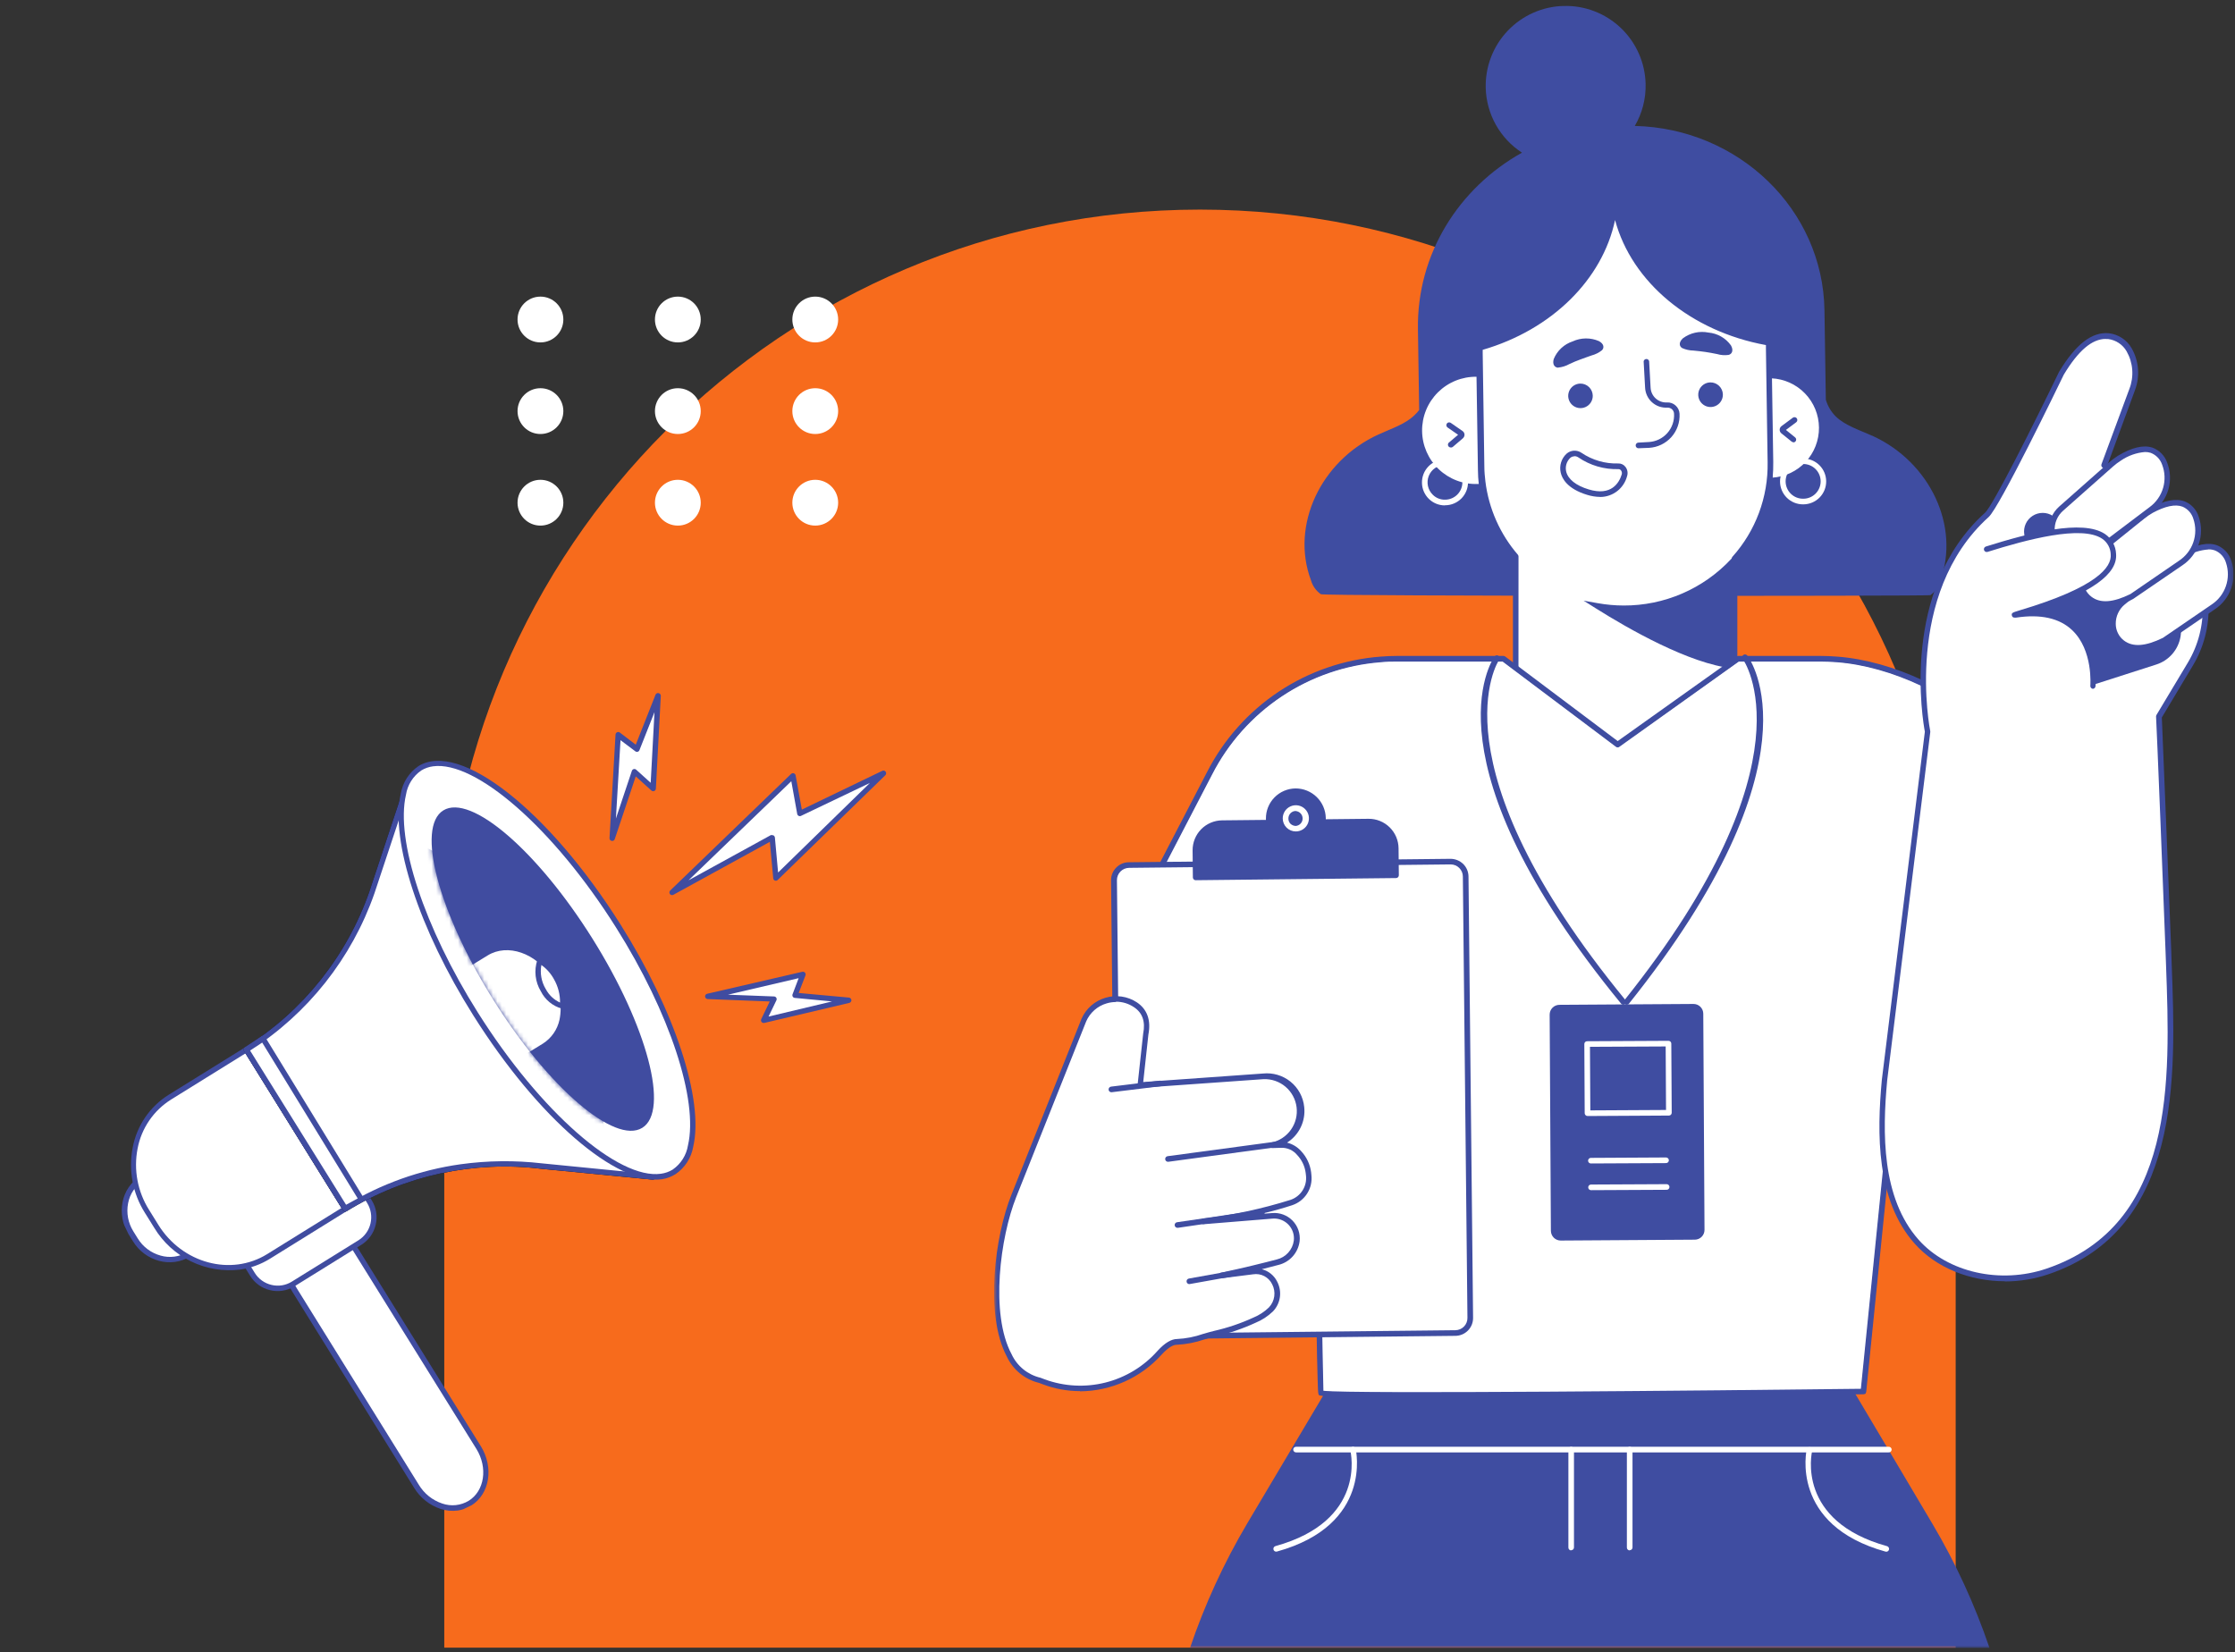 <svg width="510" height="377" viewBox="0 0 510 377" fill="none" xmlns="http://www.w3.org/2000/svg">
<rect x="0" y="0" width="510" height="377" fill="#333333" stroke="none"/>
<path d="M101.376 220.274C101.376 125.037 178.581 47.831 273.819 47.831C369.057 47.831 446.262 125.037 446.262 220.274V375.996H101.376V220.274Z" fill="#F76B1C"/>
<g clip-path="url(#clip0_5_270)">
<mask id="mask0_5_270" style="mask-type:luminance" maskUnits="userSpaceOnUse" x="226" y="0" width="284" height="377">
<path d="M509.69 0.801H226.779V376.09H509.69V0.801Z" fill="white"/>
</mask>
<g mask="url(#mask0_5_270)">
<path d="M427.199 99.439C424.263 98.112 420.929 97.066 418.839 94.976C417.805 93.922 417.048 92.63 416.633 91.214L416.32 70.792C415.975 47.8 396.755 29.301 373.042 28.737C374.744 25.825 375.598 22.494 375.508 19.122C375.447 16.726 374.915 14.365 373.941 12.175C372.967 9.985 371.571 8.009 369.832 6.359C368.094 4.708 366.047 3.417 363.809 2.559C361.571 1.7 359.186 1.291 356.79 1.355C354.395 1.417 352.035 1.951 349.845 2.925C347.656 3.9 345.68 5.296 344.03 7.034C342.38 8.772 341.089 10.818 340.23 13.056C339.371 15.293 338.961 17.677 339.023 20.073C339.102 23.021 339.897 25.906 341.339 28.479C342.781 31.051 344.827 33.235 347.301 34.84C332.889 42.877 323.294 57.948 323.556 75.119L323.838 93.555C323.564 93.931 323.256 94.281 322.918 94.6C320.765 96.795 317.473 97.798 314.557 99.146C301.326 105.176 294.47 119.944 299.142 132.402C299.508 133.694 300.305 134.822 301.399 135.6C302.152 136.07 440.127 136.049 440.483 135.819C441.577 135.034 442.37 133.898 442.73 132.6C447.328 120.132 440.43 105.427 427.21 99.428" fill="#3F4DA1"/>
<path d="M337.038 85.372H337.55L337.884 107.319C337.906 108.574 337.996 109.826 338.156 111.071H337.435C335.718 111.138 334.005 110.862 332.396 110.258C330.788 109.654 329.317 108.734 328.069 107.553C326.821 106.371 325.822 104.953 325.131 103.38C324.439 101.807 324.07 100.111 324.043 98.393C324.017 96.675 324.334 94.969 324.976 93.376C325.619 91.782 326.574 90.333 327.784 89.114C328.995 87.895 330.438 86.93 332.027 86.277C333.616 85.623 335.32 85.294 337.038 85.309" fill="white"/>
<path d="M337.215 111.771C335.41 111.832 333.61 111.531 331.923 110.885C330.236 110.239 328.695 109.262 327.392 108.011C326.089 106.76 325.049 105.26 324.335 103.601C323.621 101.941 323.247 100.156 323.234 98.349C323.221 96.543 323.571 94.752 324.262 93.083C324.953 91.413 325.971 89.9 327.257 88.63C328.543 87.361 330.07 86.363 331.748 85.693C333.426 85.024 335.221 84.698 337.027 84.734H337.539C337.709 84.734 337.873 84.801 337.994 84.92C338.115 85.039 338.185 85.201 338.187 85.372L338.532 107.319C338.549 108.553 338.636 109.784 338.793 111.008C338.804 111.098 338.795 111.189 338.768 111.276C338.741 111.362 338.696 111.442 338.637 111.51C338.577 111.576 338.504 111.629 338.424 111.667C338.343 111.705 338.255 111.726 338.166 111.729H337.215M336.923 85.978C335.288 85.954 333.666 86.257 332.15 86.871C330.635 87.484 329.258 88.395 328.101 89.549C326.944 90.703 326.029 92.078 325.411 93.591C324.794 95.105 324.486 96.727 324.505 98.361C324.525 99.996 324.872 101.61 325.525 103.108C326.179 104.606 327.126 105.958 328.311 107.084C329.495 108.211 330.894 109.088 332.423 109.665C333.953 110.242 335.582 110.507 337.215 110.444H337.435C337.32 109.399 337.257 108.354 337.247 107.308L336.923 85.978Z" fill="#3F4DA1"/>
<path d="M403.538 85.695H403.998C407.186 85.647 410.262 86.867 412.55 89.086C414.838 91.306 416.151 94.344 416.2 97.531C416.248 100.719 415.028 103.795 412.809 106.084C410.589 108.372 407.551 109.685 404.364 109.733H403.716C403.824 108.569 403.87 107.401 403.852 106.232L403.538 85.695Z" fill="white"/>
<path d="M403.716 110.318C403.539 110.317 403.37 110.246 403.245 110.12C403.184 110.055 403.137 109.977 403.108 109.893C403.079 109.808 403.069 109.718 403.078 109.629C403.181 108.486 403.223 107.338 403.204 106.19L402.901 85.706C402.897 85.623 402.911 85.54 402.942 85.463C402.972 85.385 403.019 85.315 403.078 85.257C403.136 85.195 403.205 85.145 403.282 85.111C403.36 85.076 403.443 85.059 403.528 85.058H404.207C407.497 85.125 410.63 86.472 412.942 88.814C415.254 91.156 416.561 94.306 416.585 97.597C416.61 100.887 415.35 104.057 413.073 106.433C410.797 108.808 407.683 110.202 404.395 110.318H403.737H403.716ZM404.186 86.281L404.489 106.138C404.489 107.068 404.489 108.019 404.406 109.002C407.309 108.825 410.033 107.542 412.017 105.415C414.001 103.288 415.093 100.481 415.068 97.573C415.042 94.665 413.901 91.877 411.88 89.786C409.859 87.694 407.113 86.458 404.207 86.333" fill="#3F4DA1"/>
<path d="M404.019 105.511L403.705 85.257L403.622 79.603C403.622 79.132 403.622 78.672 403.622 78.202C385.196 75.119 371.359 62.797 368.59 47.57H368.318C366.447 62.202 354.47 74.617 337.686 79.341C337.686 79.759 337.686 80.177 337.686 80.595L337.769 86.26L338.072 106.472C338.11 107.644 338.208 108.812 338.365 109.973C339.145 116.283 341.774 122.221 345.921 127.04V182.504H395.846V127.479C400.438 122.327 403.262 115.842 403.904 108.97C404.012 107.82 404.058 106.666 404.04 105.511" fill="white"/>
<path d="M395.846 183.142H345.869C345.785 183.142 345.702 183.125 345.625 183.093C345.548 183.061 345.477 183.014 345.418 182.955C345.359 182.896 345.312 182.825 345.28 182.748C345.248 182.671 345.231 182.588 345.231 182.504V127.28C341.085 122.396 338.458 116.406 337.675 110.047C337.529 108.878 337.449 107.702 337.435 106.525L337.038 80.616C337.038 80.188 337.038 79.759 337.038 79.331C337.043 79.195 337.092 79.064 337.176 78.957C337.261 78.85 337.377 78.772 337.508 78.735C354.042 74.074 365.851 61.836 367.68 47.507C367.692 47.352 367.758 47.206 367.867 47.095C367.976 46.984 368.121 46.915 368.276 46.901H368.422C368.594 46.887 368.765 46.931 368.909 47.026C369.053 47.12 369.161 47.261 369.217 47.424C371.944 62.39 385.792 74.492 403.705 77.544C403.846 77.569 403.975 77.64 404.072 77.746C404.168 77.851 404.227 77.986 404.238 78.129C404.238 78.61 404.238 79.08 404.238 79.561L404.635 105.469C404.651 106.648 404.606 107.827 404.5 109.002C403.866 115.928 401.044 122.473 396.442 127.688V182.473C396.442 182.557 396.425 182.639 396.393 182.717C396.361 182.794 396.314 182.864 396.255 182.924C396.196 182.983 396.126 183.03 396.048 183.062C395.971 183.094 395.888 183.11 395.804 183.11M346.485 181.825H395.156V127.479C395.158 127.321 395.217 127.168 395.324 127.051C400.619 121.143 403.486 113.453 403.35 105.521L402.963 79.613V78.746C385.803 75.61 372.331 64.386 368.537 50.214C365.663 63.8 354.104 75.244 338.334 79.832C338.334 80.094 338.334 80.345 338.334 80.595L338.71 106.472C338.71 107.58 338.814 108.719 338.95 109.869C339.713 116.053 342.291 121.872 346.36 126.591C346.456 126.709 346.507 126.857 346.506 127.009L346.485 181.825Z" fill="#3F4DA1"/>
<path d="M364.493 138.286C371.244 142.466 385.541 150.827 395.501 151.872V128.023C392.3 131.447 388.429 134.177 384.128 136.043C379.828 137.909 375.19 138.871 370.502 138.871C368.486 138.85 366.475 138.654 364.493 138.286Z" fill="#3F4DA1"/>
<path d="M396.118 152.604L395.407 152.53C385.499 151.485 371.558 143.49 364.137 138.819L361.357 137.073L364.587 137.648C366.539 137.997 368.519 138.176 370.502 138.181C375.097 138.198 379.645 137.265 383.863 135.441C388.08 133.618 391.875 130.943 395.01 127.584L396.118 126.413V152.604ZM367.388 139.32C374.839 143.825 386.283 149.991 394.832 151.172V129.59C388.338 135.956 379.596 139.505 370.502 139.467C369.457 139.467 368.412 139.467 367.367 139.32" fill="#3F4DA1"/>
<path d="M409.244 100.923C409.095 100.925 408.951 100.873 408.837 100.777L406.496 98.895C406.368 98.795 406.266 98.666 406.197 98.519C406.128 98.372 406.095 98.211 406.099 98.049C406.103 97.889 406.144 97.733 406.218 97.591C406.293 97.45 406.398 97.328 406.527 97.234L409.129 95.3C409.268 95.21 409.437 95.177 409.6 95.207C409.762 95.237 409.908 95.328 410.005 95.462C410.103 95.596 410.146 95.762 410.125 95.926C410.104 96.09 410.021 96.24 409.892 96.345L407.53 98.112L409.621 99.815C409.725 99.897 409.802 100.01 409.839 100.137C409.876 100.265 409.873 100.401 409.829 100.527C409.785 100.652 409.704 100.761 409.595 100.837C409.486 100.914 409.356 100.955 409.224 100.954" fill="#3F4DA1"/>
<path d="M331.049 102.114C330.917 102.117 330.787 102.078 330.678 102.003C330.569 101.929 330.486 101.822 330.44 101.698C330.394 101.574 330.387 101.439 330.422 101.311C330.456 101.184 330.529 101.07 330.631 100.986L332.721 99.219L330.307 97.547C330.171 97.448 330.078 97.3 330.049 97.135C330.02 96.969 330.056 96.798 330.15 96.659C330.198 96.589 330.258 96.53 330.328 96.484C330.399 96.438 330.477 96.406 330.56 96.391C330.642 96.375 330.727 96.376 330.809 96.393C330.892 96.411 330.97 96.444 331.039 96.492L333.704 98.341C333.842 98.43 333.958 98.55 334.042 98.691C334.125 98.833 334.174 98.993 334.185 99.157C334.19 99.317 334.16 99.478 334.097 99.626C334.034 99.774 333.939 99.906 333.819 100.014L331.53 101.968C331.414 102.068 331.265 102.124 331.112 102.125" fill="#3F4DA1"/>
<path d="M363.448 90.294C363.456 90.848 363.3 91.392 362.999 91.857C362.698 92.322 362.266 92.687 361.757 92.907C361.249 93.127 360.686 93.19 360.142 93.091C359.597 92.99 359.094 92.731 358.696 92.345C358.299 91.96 358.025 91.465 357.908 90.923C357.792 90.381 357.839 89.817 358.044 89.303C358.248 88.788 358.6 88.345 359.056 88.03C359.512 87.716 360.051 87.543 360.605 87.535C361.347 87.527 362.062 87.812 362.595 88.329C363.127 88.846 363.434 89.552 363.448 90.294Z" fill="#3F4DA1"/>
<path d="M393.139 90.022C393.15 90.579 392.994 91.126 392.694 91.594C392.393 92.062 391.96 92.43 391.45 92.652C390.94 92.874 390.375 92.94 389.827 92.841C389.28 92.741 388.774 92.482 388.374 92.095C387.974 91.708 387.698 91.212 387.58 90.668C387.463 90.124 387.51 89.557 387.714 89.04C387.919 88.522 388.273 88.077 388.731 87.761C389.188 87.445 389.73 87.272 390.286 87.263C391.029 87.255 391.746 87.54 392.28 88.056C392.814 88.573 393.123 89.279 393.139 90.022Z" fill="#3F4DA1"/>
<path d="M394.446 80.993C393.56 81.116 392.659 81.048 391.802 80.794C390.871 80.606 389.941 80.428 389.126 80.313C388.311 80.198 387.36 80.083 386.419 80C385.528 79.986 384.65 79.791 383.838 79.425C383.179 79.017 383.023 78.129 384.005 77.209C384.831 76.59 385.778 76.153 386.785 75.926C387.792 75.699 388.836 75.687 389.847 75.892C390.866 75.981 391.852 76.29 392.74 76.797C393.628 77.304 394.395 77.997 394.989 78.829C395.637 80 395.198 80.804 394.446 80.993Z" fill="#3F4DA1"/>
<path d="M355.578 83.877C356.467 83.789 357.328 83.519 358.107 83.083C358.964 82.686 359.832 82.299 360.605 82.038C361.378 81.776 362.267 81.411 363.165 81.118C364.03 80.894 364.838 80.491 365.538 79.937C366.092 79.394 366.04 78.484 364.869 77.847C363.924 77.433 362.901 77.223 361.869 77.232C360.837 77.241 359.819 77.468 358.881 77.899C357.908 78.216 357.016 78.741 356.267 79.438C355.518 80.135 354.93 80.986 354.543 81.933C354.178 83.208 354.784 83.888 355.588 83.908" fill="#3F4DA1"/>
<path d="M373.805 102.292C373.648 102.272 373.505 102.196 373.4 102.077C373.296 101.959 373.239 101.807 373.239 101.649C373.239 101.492 373.296 101.339 373.4 101.221C373.505 101.103 373.648 101.026 373.805 101.006L376.25 100.871C377.865 100.776 379.377 100.046 380.454 98.839C381.532 97.632 382.087 96.048 381.998 94.433C381.995 94.235 381.95 94.04 381.868 93.86C381.785 93.68 381.666 93.519 381.518 93.388C381.228 93.138 380.855 93.007 380.473 93.022C379.84 93.061 379.207 92.975 378.608 92.768C378.009 92.561 377.458 92.237 376.986 91.815C376.513 91.393 376.129 90.881 375.856 90.31C375.582 89.739 375.425 89.119 375.393 88.486L375.059 82.456C375.083 82.308 375.158 82.174 375.271 82.077C375.384 81.98 375.528 81.925 375.677 81.922C375.826 81.92 375.972 81.97 376.088 82.063C376.204 82.157 376.284 82.288 376.313 82.435L376.647 88.475C376.696 89.416 377.116 90.3 377.816 90.931C378.516 91.562 379.437 91.889 380.378 91.841C380.736 91.817 381.094 91.867 381.431 91.985C381.769 92.103 382.079 92.289 382.343 92.531C382.612 92.768 382.831 93.056 382.987 93.379C383.144 93.703 383.234 94.053 383.252 94.412C383.361 96.367 382.689 98.285 381.384 99.745C380.078 101.205 378.247 102.087 376.292 102.198L373.899 102.292" fill="#3F4DA1"/>
<path d="M357.898 104.016C358.26 103.705 358.715 103.523 359.192 103.498C359.668 103.473 360.14 103.608 360.532 103.88C363.095 105.659 366.161 106.567 369.279 106.472C369.518 106.479 369.752 106.542 369.962 106.656C370.172 106.77 370.353 106.931 370.489 107.127C370.625 107.324 370.713 107.549 370.746 107.786C370.78 108.022 370.757 108.263 370.68 108.489C370.021 110.58 367.942 114.06 362.319 112.356C355.484 110.266 355.965 105.772 357.877 104.069" fill="white"/>
<path d="M365.141 113.401C364.126 113.387 363.119 113.225 362.152 112.921C357.585 111.531 356.414 109.148 356.132 107.841C355.956 107.069 355.987 106.265 356.222 105.509C356.457 104.752 356.887 104.072 357.47 103.536C357.935 103.126 358.525 102.884 359.144 102.848C359.763 102.812 360.377 102.984 360.887 103.337C363.35 105.004 366.275 105.853 369.248 105.762C369.568 105.745 369.887 105.808 370.177 105.945C370.467 106.082 370.719 106.288 370.91 106.546C371.137 106.837 371.291 107.18 371.356 107.544C371.422 107.908 371.398 108.283 371.286 108.636C370.936 110 370.143 111.21 369.03 112.075C367.918 112.939 366.55 113.41 365.141 113.412M359.267 104.131C358.918 104.133 358.581 104.259 358.316 104.487C357.907 104.876 357.605 105.364 357.44 105.904C357.275 106.445 357.253 107.018 357.376 107.57C357.773 109.336 359.602 110.81 362.528 111.687C367.68 113.255 369.467 110.203 370.063 108.249C370.105 108.096 370.112 107.936 370.083 107.78C370.054 107.625 369.99 107.478 369.896 107.35C369.827 107.258 369.737 107.183 369.633 107.132C369.53 107.082 369.416 107.056 369.3 107.058C366.049 107.152 362.852 106.216 360.166 104.382C359.902 104.2 359.588 104.102 359.267 104.1" fill="#3F4DA1"/>
<path d="M411.45 115.095C410.064 115.106 408.73 114.566 407.742 113.594C406.755 112.621 406.193 111.297 406.182 109.911C406.171 108.525 406.711 107.191 407.683 106.203C408.655 105.216 409.98 104.654 411.366 104.643H411.45C412.835 104.634 414.168 105.175 415.155 106.148C416.142 107.121 416.702 108.446 416.712 109.832C416.721 111.218 416.18 112.551 415.207 113.538C414.234 114.525 412.909 115.085 411.523 115.095H411.45ZM411.45 105.887H411.387C410.867 105.891 410.352 105.998 409.873 106.201C409.394 106.403 408.96 106.699 408.595 107.069C408.23 107.44 407.942 107.879 407.747 108.361C407.552 108.843 407.453 109.359 407.457 109.879C407.461 110.4 407.568 110.914 407.771 111.393C407.974 111.872 408.269 112.306 408.64 112.671C409.01 113.036 409.449 113.324 409.931 113.52C410.414 113.715 410.929 113.813 411.45 113.809H411.523C412.573 113.801 413.577 113.375 414.314 112.627C415.051 111.878 415.461 110.867 415.452 109.817C415.444 108.766 415.019 107.762 414.27 107.025C413.521 106.288 412.511 105.879 411.46 105.887" fill="white"/>
<path d="M329.701 115.335C328.328 115.335 327.01 114.795 326.032 113.83C325.054 112.866 324.495 111.556 324.475 110.182C324.462 109.493 324.584 108.807 324.837 108.165C325.089 107.523 325.467 106.937 325.947 106.442C326.427 105.946 327 105.551 327.633 105.278C328.267 105.005 328.949 104.861 329.638 104.852H329.722C331.108 104.843 332.441 105.384 333.428 106.357C334.415 107.33 334.974 108.655 334.984 110.041C334.994 111.427 334.453 112.76 333.479 113.747C332.506 114.734 331.181 115.294 329.795 115.304H329.711M329.711 106.107H329.649C328.866 106.119 328.104 106.363 327.459 106.808C326.815 107.253 326.316 107.879 326.028 108.608C325.739 109.336 325.673 110.133 325.838 110.899C326.002 111.665 326.39 112.365 326.952 112.91C327.32 113.278 327.759 113.567 328.243 113.759C328.726 113.951 329.244 114.043 329.764 114.028C330.814 114.022 331.819 113.598 332.557 112.85C333.295 112.102 333.706 111.092 333.699 110.041C333.692 108.991 333.268 107.986 332.52 107.248C331.772 106.51 330.762 106.1 329.711 106.107Z" fill="white"/>
<path d="M432.624 333.69L424.712 320.365L419.027 310.802L363.228 310.52L306.5 310.802L300.814 320.365L292.892 333.69L284.605 347.642C279.27 356.652 274.889 366.193 271.53 376.111H453.996C450.637 366.198 446.252 356.664 440.911 347.663L432.624 333.69Z" fill="#3F4DA1"/>
<path d="M430.92 331.443H295.829C295.738 331.455 295.645 331.447 295.557 331.42C295.469 331.393 295.388 331.347 295.319 331.286C295.25 331.226 295.194 331.151 295.156 331.067C295.118 330.983 295.099 330.892 295.099 330.8C295.099 330.708 295.118 330.617 295.156 330.533C295.194 330.449 295.25 330.375 295.319 330.314C295.388 330.253 295.469 330.208 295.557 330.181C295.645 330.154 295.738 330.146 295.829 330.157H430.92C431.011 330.146 431.104 330.154 431.192 330.181C431.28 330.208 431.361 330.253 431.43 330.314C431.499 330.375 431.555 330.449 431.593 330.533C431.63 330.617 431.65 330.708 431.65 330.8C431.65 330.892 431.63 330.983 431.593 331.067C431.555 331.151 431.499 331.226 431.43 331.286C431.361 331.347 431.28 331.393 431.192 331.42C431.104 331.447 431.011 331.455 430.92 331.443Z" fill="white"/>
<path d="M358.525 353.808C358.441 353.808 358.357 353.791 358.279 353.759C358.201 353.726 358.13 353.678 358.071 353.618C358.011 353.557 357.965 353.486 357.933 353.407C357.902 353.329 357.886 353.245 357.888 353.16V330.805C357.888 330.636 357.955 330.474 358.074 330.355C358.194 330.235 358.356 330.168 358.525 330.168C358.694 330.168 358.856 330.235 358.976 330.355C359.096 330.474 359.163 330.636 359.163 330.805V353.118C359.164 353.203 359.149 353.287 359.117 353.366C359.086 353.444 359.039 353.516 358.98 353.576C358.92 353.636 358.85 353.684 358.772 353.717C358.694 353.75 358.61 353.766 358.525 353.766" fill="white"/>
<path d="M371.882 353.808C371.71 353.808 371.545 353.74 371.423 353.618C371.302 353.497 371.234 353.332 371.234 353.16V330.805C371.234 330.633 371.302 330.469 371.423 330.347C371.545 330.226 371.71 330.157 371.882 330.157C371.966 330.157 372.05 330.174 372.128 330.207C372.206 330.24 372.277 330.287 372.336 330.348C372.396 330.408 372.442 330.48 372.474 330.558C372.505 330.637 372.521 330.721 372.519 330.805V353.118C372.521 353.203 372.505 353.287 372.474 353.366C372.442 353.444 372.396 353.516 372.336 353.576C372.277 353.636 372.206 353.684 372.128 353.717C372.05 353.75 371.966 353.766 371.882 353.766" fill="white"/>
<path d="M291.21 354.09C291.069 354.091 290.933 354.045 290.822 353.96C290.71 353.875 290.63 353.755 290.593 353.62C290.548 353.455 290.57 353.279 290.654 353.13C290.738 352.982 290.878 352.872 291.042 352.826C311.798 347.078 308.276 331.61 308.119 330.952C308.1 330.87 308.096 330.785 308.109 330.702C308.122 330.619 308.151 330.539 308.194 330.468C308.238 330.396 308.296 330.333 308.363 330.284C308.431 330.234 308.508 330.198 308.59 330.178C308.671 330.158 308.756 330.155 308.839 330.168C308.922 330.18 309.002 330.21 309.074 330.253C309.146 330.297 309.208 330.354 309.258 330.422C309.307 330.49 309.343 330.567 309.363 330.649C309.363 330.816 313.366 347.977 291.377 354.07H291.21" fill="white"/>
<path d="M430.439 354.09H430.272C408.325 347.997 412.244 330.837 412.286 330.669C412.338 330.517 412.446 330.389 412.587 330.312C412.729 330.234 412.894 330.212 413.051 330.25C413.207 330.288 413.345 330.383 413.435 330.517C413.525 330.65 413.563 330.813 413.54 330.973C413.373 331.631 409.861 347.099 430.617 352.847C430.762 352.893 430.887 352.99 430.968 353.119C431.049 353.249 431.082 353.403 431.06 353.554C431.039 353.705 430.965 353.844 430.852 353.946C430.738 354.048 430.592 354.107 430.439 354.111" fill="white"/>
<path d="M300.239 254.533C298.714 251.837 269.44 229.555 258.435 221.246C257.285 220.377 256.481 219.128 256.166 217.721C255.85 216.315 256.043 214.842 256.711 213.565L276.014 176.495C279.765 169.196 285.319 162.976 292.149 158.425C298.979 153.875 306.857 151.144 315.038 150.492C316.24 150.409 317.442 150.346 318.654 150.346H343.089L369.133 169.931L396.619 150.367H415.599C416.811 150.367 418.013 150.43 419.215 150.513C432.331 151.558 446.565 158.613 455.919 167.768C461.573 173.307 490.408 206.218 490.408 206.218L432.268 247.562L425.214 317.585C425.214 317.585 303.082 319.069 301.358 317.888C301.264 317.825 300.239 254.575 300.239 254.575" fill="white"/>
<path d="M300.239 254.533C298.714 251.837 269.44 229.555 258.435 221.246C257.285 220.377 256.481 219.128 256.166 217.721C255.85 216.315 256.043 214.842 256.711 213.565L276.014 176.495C279.765 169.196 285.319 162.976 292.149 158.425C298.979 153.875 306.857 151.144 315.038 150.492C316.24 150.409 317.442 150.346 318.654 150.346H343.089L369.133 169.931L396.619 150.367H415.599C416.811 150.367 418.013 150.43 419.215 150.513C432.331 151.558 446.565 158.613 455.919 167.768C461.573 173.307 490.408 206.218 490.408 206.218L432.268 247.562L425.214 317.585C425.214 317.585 303.082 319.069 301.358 317.888C301.264 317.783 300.239 254.533 300.239 254.533Z" stroke="#3F4DA1" stroke-miterlimit="10"/>
<path d="M329.461 318.954C313.282 318.954 301.608 318.807 301.002 318.389C300.636 318.139 300.636 318.128 299.602 254.742C298.034 252.589 282.243 240.048 258.08 221.769C256.805 220.812 255.912 219.433 255.562 217.878C255.211 216.323 255.426 214.694 256.167 213.283L275.439 176.181C279.225 168.771 284.851 162.458 291.778 157.846C298.704 153.235 306.699 150.48 314.996 149.844C316.303 149.74 317.494 149.688 318.654 149.688H343.089C343.229 149.691 343.364 149.739 343.476 149.824L369.143 169.116L396.254 149.813C396.357 149.73 396.487 149.686 396.619 149.688H415.599C416.759 149.688 417.95 149.74 419.257 149.844C431.986 150.806 446.544 157.651 456.368 167.277C461.97 172.764 490.554 205.423 490.857 205.758C490.918 205.823 490.963 205.901 490.99 205.986C491.017 206.071 491.025 206.161 491.014 206.249C491.005 206.338 490.977 206.425 490.932 206.502C490.887 206.58 490.826 206.647 490.753 206.698L432.895 247.897L425.851 317.585C425.834 317.74 425.76 317.884 425.645 317.989C425.53 318.095 425.38 318.155 425.224 318.159C406.475 318.389 359.957 318.912 329.461 318.912M301.985 317.376C307.9 318.139 391.509 317.323 424.628 316.926L431.631 247.479C431.639 247.387 431.668 247.298 431.715 247.218C431.762 247.139 431.826 247.071 431.902 247.019L489.383 206.071C485.642 201.797 460.632 173.255 455.459 168.197C445.834 158.791 431.578 152.071 419.142 151.119C417.867 151.025 416.696 150.973 415.578 150.973H396.766L369.509 170.433C369.401 170.515 369.269 170.559 369.133 170.559C368.997 170.559 368.865 170.515 368.757 170.433L342.88 150.973H318.654C317.536 150.973 316.365 150.973 315.09 151.119C307.012 151.739 299.229 154.423 292.485 158.914C285.742 163.405 280.264 169.552 276.578 176.766L257.306 213.868C256.704 215.013 256.529 216.334 256.812 217.596C257.096 218.858 257.819 219.978 258.853 220.755C273.871 232.116 299.299 251.565 300.793 254.199C300.846 254.291 300.875 254.395 300.877 254.502C301.211 274.913 301.849 312.903 301.985 317.344" fill="#3F4DA1"/>
<path d="M370.429 229.283C370.333 229.285 370.239 229.265 370.152 229.225C370.065 229.186 369.988 229.127 369.927 229.053C324.779 173.976 340.351 150.785 341.04 149.824C341.139 149.685 341.288 149.591 341.456 149.563C341.623 149.534 341.795 149.574 341.934 149.672C342.073 149.77 342.166 149.92 342.195 150.087C342.223 150.255 342.184 150.427 342.086 150.566C341.929 150.795 326.493 174.039 370.92 228.238C371.029 228.37 371.081 228.54 371.066 228.71C371.05 228.88 370.968 229.038 370.837 229.147C370.719 229.236 370.576 229.283 370.429 229.283Z" fill="#3F4DA1"/>
<path d="M371.181 229.283C371.059 229.286 370.939 229.253 370.835 229.189C370.731 229.124 370.648 229.032 370.595 228.922C370.542 228.812 370.522 228.689 370.537 228.568C370.552 228.446 370.602 228.332 370.68 228.238C414.324 173.61 397.853 150.607 397.665 150.377C397.614 150.309 397.577 150.231 397.556 150.148C397.536 150.065 397.532 149.979 397.544 149.895C397.557 149.81 397.586 149.729 397.63 149.656C397.674 149.583 397.732 149.519 397.8 149.468C397.869 149.417 397.947 149.381 398.03 149.36C398.113 149.339 398.199 149.335 398.283 149.348C398.368 149.36 398.449 149.39 398.522 149.434C398.595 149.478 398.659 149.535 398.71 149.604C399.441 150.555 415.975 173.642 371.714 229.032C371.656 229.109 371.579 229.171 371.492 229.212C371.405 229.254 371.309 229.275 371.213 229.273" fill="#3F4DA1"/>
<path d="M387.067 282.249L355.881 282.417C355.536 282.417 355.206 282.281 354.961 282.038C354.716 281.795 354.577 281.465 354.575 281.121L354.292 231.206C354.292 230.863 354.429 230.533 354.672 230.29C354.915 230.047 355.245 229.91 355.588 229.91L386.764 229.795C387.109 229.795 387.439 229.932 387.684 230.174C387.929 230.417 388.068 230.747 388.07 231.091L388.353 281.006C388.353 281.348 388.218 281.676 387.977 281.918C387.736 282.161 387.409 282.299 387.067 282.302" fill="#3F4DA1"/>
<path d="M356.132 283.096C355.541 283.096 354.973 282.862 354.554 282.445C354.135 282.028 353.898 281.461 353.895 280.87L353.613 231.551C353.61 230.96 353.842 230.391 354.257 229.97C354.672 229.549 355.237 229.31 355.829 229.304L386.44 229.106C387.03 229.106 387.597 229.34 388.014 229.758C388.432 230.175 388.666 230.741 388.666 231.332L388.948 280.65C388.951 280.944 388.896 281.235 388.786 281.506C388.676 281.778 388.513 282.026 388.307 282.234C388.102 282.443 387.856 282.609 387.586 282.723C387.316 282.837 387.026 282.896 386.733 282.897L356.184 283.096H356.132ZM386.44 230.391L355.85 230.548C355.725 230.548 355.602 230.573 355.487 230.62C355.373 230.668 355.268 230.739 355.181 230.827C355.093 230.916 355.024 231.02 354.978 231.136C354.931 231.251 354.908 231.375 354.909 231.499L355.191 280.828C355.191 280.953 355.216 281.076 355.264 281.191C355.312 281.305 355.382 281.409 355.47 281.497C355.559 281.584 355.664 281.654 355.779 281.7C355.894 281.747 356.018 281.77 356.142 281.769L386.733 281.612C386.985 281.612 387.227 281.512 387.405 281.333C387.584 281.155 387.684 280.913 387.684 280.661L387.485 231.332C387.482 231.081 387.381 230.842 387.203 230.666C387.025 230.49 386.785 230.391 386.534 230.391" fill="#3F4DA1"/>
<path d="M380.75 238.155L362.168 238.249L362.248 254.03L380.83 253.936L380.75 238.155Z" fill="#3F4DA1"/>
<path d="M362.256 254.679C362.087 254.677 361.925 254.609 361.805 254.49C361.684 254.372 361.614 254.211 361.608 254.042L361.525 238.25C361.523 238.083 361.586 237.922 361.702 237.801C361.762 237.74 361.834 237.692 361.913 237.659C361.992 237.627 362.077 237.611 362.162 237.613L380.734 237.519C380.903 237.519 381.065 237.586 381.185 237.705C381.304 237.825 381.371 237.987 381.371 238.156L381.465 253.937C381.465 254.107 381.398 254.269 381.279 254.388C381.159 254.508 380.997 254.575 380.828 254.575L362.246 254.679H362.256ZM362.81 238.888L362.894 253.394L380.169 253.3L380.086 238.804L362.81 238.888Z" fill="white"/>
<path d="M363.019 265.507C362.85 265.507 362.688 265.44 362.568 265.32C362.449 265.201 362.382 265.038 362.382 264.869C362.382 264.7 362.449 264.538 362.568 264.419C362.688 264.299 362.85 264.232 363.019 264.232L380.169 264.138C380.339 264.14 380.5 264.208 380.621 264.327C380.742 264.445 380.812 264.606 380.817 264.775C380.817 264.945 380.751 265.109 380.631 265.23C380.512 265.351 380.35 265.42 380.18 265.423L362.998 265.507H363.019Z" fill="white"/>
<path d="M363.051 271.6C362.967 271.6 362.884 271.583 362.807 271.551C362.729 271.519 362.659 271.472 362.6 271.413C362.541 271.354 362.494 271.284 362.462 271.206C362.429 271.129 362.413 271.046 362.413 270.962C362.412 270.879 362.427 270.795 362.457 270.718C362.488 270.64 362.534 270.569 362.592 270.508C362.651 270.448 362.72 270.4 362.797 270.367C362.874 270.334 362.956 270.316 363.04 270.314L380.222 270.231C380.313 270.219 380.406 270.227 380.494 270.254C380.582 270.281 380.663 270.326 380.732 270.387C380.801 270.448 380.856 270.523 380.894 270.607C380.932 270.69 380.952 270.781 380.952 270.873C380.952 270.965 380.932 271.056 380.894 271.14C380.856 271.224 380.801 271.299 380.732 271.36C380.663 271.421 380.582 271.466 380.494 271.493C380.406 271.52 380.313 271.528 380.222 271.516L363.051 271.6Z" fill="white"/>
<path d="M332.742 304.197L258.059 304.991C257.691 304.995 257.326 304.927 256.984 304.79C256.643 304.653 256.332 304.45 256.069 304.193C255.806 303.936 255.596 303.629 255.452 303.291C255.307 302.953 255.231 302.589 255.226 302.222L254.181 200.24C254.177 199.872 254.246 199.508 254.383 199.167C254.52 198.826 254.723 198.516 254.98 198.254C255.237 197.991 255.544 197.783 255.882 197.639C256.22 197.496 256.584 197.421 256.951 197.418L331.634 196.613C332.376 196.608 333.089 196.896 333.617 197.415C334.146 197.934 334.448 198.642 334.456 199.383L335.501 301.365C335.51 302.106 335.224 302.82 334.707 303.351C334.19 303.882 333.483 304.186 332.742 304.197Z" fill="white"/>
<path d="M258.654 305.629C257.581 305.626 256.553 305.201 255.79 304.447C255.027 303.692 254.592 302.667 254.578 301.594L253.533 200.877C253.527 200.343 253.627 199.812 253.828 199.317C254.029 198.822 254.327 198.372 254.704 197.993C255.075 197.607 255.52 197.301 256.012 197.091C256.503 196.881 257.033 196.771 257.567 196.77L330.987 195.986C332.061 195.988 333.094 196.403 333.871 197.146C334.253 197.519 334.558 197.964 334.768 198.456C334.978 198.947 335.089 199.475 335.094 200.01L336.139 300.727C336.146 301.264 336.046 301.796 335.847 302.294C335.647 302.792 335.35 303.245 334.974 303.628C334.598 304.011 334.15 304.316 333.656 304.524C333.162 304.733 332.631 304.842 332.094 304.845L258.675 305.629H258.654ZM331.049 197.261L257.63 198.045C256.891 198.056 256.186 198.359 255.669 198.887C255.152 199.416 254.865 200.127 254.871 200.867L255.916 301.584C255.933 302.322 256.237 303.023 256.765 303.539C257.292 304.055 258 304.343 258.738 304.343L332.094 303.559C332.461 303.557 332.824 303.481 333.161 303.338C333.499 303.194 333.805 302.985 334.061 302.723C334.318 302.461 334.52 302.15 334.656 301.809C334.792 301.469 334.859 301.104 334.853 300.738L333.808 200.02C333.803 199.29 333.51 198.592 332.994 198.075C332.478 197.559 331.779 197.267 331.049 197.261Z" fill="#3F4DA1"/>
<path d="M318.508 193.582C318.498 192.77 318.328 191.967 318.008 191.221C317.687 190.474 317.222 189.798 316.639 189.232C316.056 188.666 315.368 188.221 314.612 187.921C313.857 187.622 313.05 187.476 312.237 187.489L301.786 187.604C301.835 187.304 301.863 187 301.87 186.695C301.894 185.861 301.749 185.03 301.444 184.254C301.139 183.477 300.68 182.77 300.096 182.174C299.511 181.579 298.812 181.108 298.04 180.789C297.269 180.471 296.441 180.311 295.607 180.321C294.772 180.33 293.948 180.507 293.184 180.843C292.42 181.178 291.731 181.664 291.16 182.272C290.588 182.88 290.145 183.597 289.857 184.381C289.57 185.164 289.443 185.997 289.485 186.831C289.494 187.133 289.529 187.434 289.59 187.73L278.856 187.845C278.044 187.854 277.241 188.024 276.495 188.345C275.748 188.666 275.073 189.131 274.506 189.713C273.94 190.296 273.495 190.985 273.196 191.74C272.896 192.496 272.75 193.303 272.763 194.115L272.826 200.271L318.508 199.738V193.582Z" fill="#3F4DA1"/>
<path d="M272.837 200.867C272.755 200.868 272.675 200.852 272.599 200.822C272.524 200.791 272.455 200.746 272.398 200.689C272.335 200.63 272.285 200.559 272.251 200.479C272.217 200.4 272.199 200.315 272.199 200.229L272.136 194.074C272.12 192.273 272.818 190.539 274.077 189.251C275.337 187.964 277.056 187.229 278.856 187.207L288.869 187.103C288.863 187.012 288.863 186.921 288.869 186.831C288.849 185.02 289.549 183.275 290.815 181.98C292.081 180.685 293.809 179.945 295.62 179.923C297.429 179.917 299.167 180.623 300.46 181.888C301.752 183.153 302.495 184.876 302.528 186.685C302.533 186.775 302.533 186.866 302.528 186.956L312.269 186.852C313.161 186.842 314.046 187.008 314.874 187.341C315.702 187.673 316.456 188.166 317.094 188.79C317.731 189.414 318.24 190.157 318.59 190.978C318.94 191.798 319.125 192.68 319.135 193.572L319.198 199.728C319.199 199.811 319.184 199.894 319.153 199.972C319.122 200.05 319.077 200.121 319.018 200.181C318.96 200.242 318.891 200.29 318.814 200.323C318.737 200.356 318.654 200.374 318.571 200.376L272.868 200.867H272.837ZM295.683 181.208H295.63C294.159 181.227 292.754 181.829 291.724 182.88C290.694 183.932 290.122 185.348 290.133 186.82C290.133 187.082 290.133 187.333 290.217 187.573C290.235 187.668 290.232 187.766 290.208 187.86C290.185 187.953 290.141 188.041 290.081 188.116C290.025 188.193 289.953 188.256 289.87 188.301C289.787 188.346 289.695 188.373 289.6 188.378L278.867 188.493C277.406 188.512 276.012 189.109 274.99 190.152C273.968 191.196 273.4 192.602 273.411 194.063L273.474 199.581L317.891 199.101L317.829 193.593C317.818 192.14 317.232 190.751 316.2 189.729C315.168 188.707 313.773 188.134 312.321 188.137H312.237L301.786 188.242C301.694 188.248 301.601 188.233 301.515 188.197C301.43 188.16 301.354 188.104 301.295 188.033C301.235 187.963 301.19 187.881 301.163 187.793C301.136 187.705 301.128 187.612 301.138 187.521C301.185 187.248 301.213 186.972 301.222 186.695C301.2 185.234 300.605 183.84 299.565 182.814C298.525 181.787 297.123 181.211 295.662 181.208" fill="#3F4DA1"/>
<path d="M298.024 186.737C298.028 187.2 297.895 187.654 297.641 188.041C297.387 188.428 297.024 188.731 296.598 188.912C296.172 189.093 295.701 189.144 295.247 189.058C294.792 188.971 294.373 188.752 294.042 188.428C293.712 188.103 293.485 187.688 293.391 187.235C293.297 186.782 293.339 186.31 293.512 185.881C293.685 185.452 293.982 185.084 294.365 184.823C294.747 184.562 295.199 184.421 295.662 184.417C295.97 184.413 296.275 184.469 296.561 184.584C296.847 184.699 297.107 184.869 297.326 185.084C297.546 185.3 297.721 185.557 297.84 185.841C297.96 186.124 298.022 186.429 298.024 186.737Z" fill="#3F4DA1"/>
<path d="M295.683 189.736C294.898 189.736 294.145 189.427 293.588 188.875C293.03 188.323 292.712 187.574 292.704 186.789C292.696 186.197 292.864 185.616 293.186 185.119C293.508 184.623 293.971 184.233 294.515 184C295.059 183.767 295.661 183.7 296.243 183.809C296.825 183.918 297.361 184.197 297.784 184.612C298.207 185.026 298.498 185.556 298.619 186.136C298.74 186.715 298.686 187.318 298.464 187.867C298.243 188.416 297.863 188.887 297.373 189.219C296.884 189.552 296.306 189.732 295.714 189.736H295.683ZM295.683 185.065C295.459 185.066 295.239 185.112 295.033 185.199C294.828 185.286 294.641 185.412 294.485 185.572C294.328 185.731 294.205 185.92 294.122 186.127C294.039 186.334 293.997 186.555 294 186.779C293.993 187.002 294.031 187.224 294.112 187.433C294.193 187.641 294.314 187.831 294.47 187.991C294.799 188.294 295.226 188.468 295.672 188.482C296.1 188.449 296.499 188.255 296.79 187.94C297.081 187.626 297.242 187.213 297.242 186.784C297.242 186.355 297.081 185.942 296.79 185.627C296.499 185.313 296.1 185.119 295.672 185.086" fill="white"/>
<path d="M288.2 245.629L260.149 247.562L261.424 235.899C261.957 233.213 261.351 230.799 259.083 229.273C258.111 228.619 257.008 228.187 255.851 228.008C254.694 227.828 253.512 227.905 252.388 228.233C251.264 228.561 250.226 229.132 249.348 229.906C248.469 230.68 247.772 231.638 247.304 232.711L231.314 272.843C226.329 285.385 224.124 312.087 237.292 314.92L238.139 315.244C242.701 316.925 247.663 317.194 252.38 316.014C257.096 314.833 261.348 312.26 264.58 308.628C265.96 307.134 267.318 306.151 268.52 306.172C271.217 306.172 274.561 304.897 277.132 304.301C280.256 303.608 283.3 302.592 286.214 301.271C287.627 300.684 288.918 299.836 290.018 298.773C293.227 295.376 290.729 289.523 285.89 290.14L278.689 291.049C283.748 290.004 288.304 288.855 291.534 288.008C292.665 287.731 293.685 287.117 294.46 286.248C295.234 285.378 295.726 284.293 295.871 283.138C295.951 282.381 295.862 281.615 295.611 280.896C295.361 280.177 294.954 279.523 294.421 278.979C293.887 278.436 293.241 278.017 292.526 277.753C291.812 277.489 291.048 277.387 290.29 277.452L274.467 278.727C281.298 277.919 288.04 276.481 294.606 274.432C295.877 274.006 296.964 273.158 297.687 272.028C298.409 270.899 298.724 269.557 298.578 268.224L298.515 267.597C298.18 264.462 295.327 260.961 292.171 261.326L290.175 261.379C292.206 261.095 294.047 260.032 295.309 258.415C296.571 256.798 297.155 254.754 296.937 252.715C296.831 251.675 296.521 250.666 296.024 249.746C295.527 248.826 294.854 248.014 294.042 247.355C293.23 246.697 292.295 246.205 291.293 245.909C290.29 245.613 289.239 245.517 288.2 245.629Z" fill="white"/>
<path d="M246.458 317.459C243.54 317.459 240.647 316.928 237.919 315.892L237.062 315.568C235.471 315.181 233.987 314.441 232.721 313.402C231.454 312.364 230.438 311.054 229.747 309.569C224.636 299.985 227.05 281.967 230.792 272.655L246.782 232.513C247.282 231.363 248.028 230.338 248.967 229.507C249.906 228.677 251.015 228.062 252.217 227.705C253.423 227.335 254.696 227.237 255.945 227.417C257.193 227.598 258.386 228.053 259.438 228.75C261.779 230.318 262.678 232.837 262.051 236.066L260.87 246.925L288.2 244.981C290.452 244.747 292.706 245.412 294.47 246.831C295.35 247.54 296.08 248.417 296.619 249.411C297.157 250.405 297.492 251.496 297.606 252.621C297.78 254.207 297.505 255.81 296.812 257.248C296.119 258.685 295.036 259.9 293.687 260.752C294.931 261.059 296.054 261.737 296.905 262.695C298.153 264.026 298.95 265.715 299.184 267.524L299.246 268.151C299.418 269.63 299.073 271.123 298.272 272.377C297.47 273.632 296.261 274.572 294.847 275.038C293.101 275.613 290.739 276.313 287.677 277.024L290.29 276.825C291.144 276.751 292.004 276.867 292.808 277.164C293.612 277.462 294.34 277.934 294.94 278.546C295.539 279.159 295.996 279.897 296.276 280.707C296.556 281.517 296.653 282.38 296.561 283.232C296.404 284.519 295.859 285.727 294.998 286.696C294.138 287.665 293.002 288.349 291.743 288.656L287.928 289.638C288.689 289.829 289.398 290.184 290.007 290.679C290.616 291.174 291.108 291.796 291.45 292.502C292.014 293.587 292.224 294.821 292.052 296.032C291.879 297.243 291.333 298.369 290.488 299.253C289.331 300.369 287.973 301.256 286.486 301.866C283.532 303.224 280.447 304.275 277.278 305.002C276.526 305.179 275.711 305.409 274.864 305.65C272.815 306.36 270.676 306.775 268.51 306.883C267.872 306.883 266.785 307.259 265.061 309.14C262.71 311.748 259.841 313.838 256.639 315.277C253.436 316.717 249.969 317.474 246.458 317.501M254.631 228.667C253.923 228.666 253.219 228.768 252.541 228.97C251.506 229.268 250.55 229.79 249.741 230.5C248.931 231.21 248.289 232.09 247.858 233.077L231.879 273.199C228.263 282.281 225.88 299.797 230.834 309.036C231.453 310.373 232.369 311.551 233.511 312.482C234.654 313.413 235.993 314.071 237.428 314.408L238.369 314.763C242.824 316.405 247.672 316.66 252.275 315.496C256.879 314.332 261.022 311.803 264.162 308.241C265.834 306.423 267.297 305.576 268.583 305.566C270.622 305.467 272.635 305.073 274.561 304.395C275.428 304.145 276.265 303.904 277.038 303.716C280.12 303.019 283.122 302.004 285.994 300.685C287.319 300.141 288.529 299.35 289.558 298.355C290.215 297.659 290.639 296.775 290.77 295.828C290.901 294.88 290.733 293.914 290.29 293.066C289.907 292.272 289.279 291.622 288.497 291.214C287.716 290.805 286.823 290.659 285.953 290.798L278.752 291.708C278.587 291.729 278.421 291.685 278.288 291.585C278.156 291.486 278.067 291.339 278.041 291.175C278.013 291.012 278.05 290.844 278.144 290.707C278.238 290.571 278.381 290.476 278.543 290.443C283.768 289.346 288.388 288.186 291.345 287.412C292.354 287.171 293.266 286.63 293.961 285.859C294.655 285.088 295.099 284.125 295.233 283.096C295.308 282.434 295.235 281.764 295.02 281.133C294.805 280.503 294.453 279.927 293.99 279.449C293.526 278.97 292.962 278.6 292.339 278.365C291.716 278.13 291.048 278.036 290.384 278.09L274.613 279.375C274.448 279.384 274.286 279.33 274.159 279.223C274.033 279.116 273.952 278.965 273.934 278.801C273.913 278.636 273.959 278.469 274.061 278.338C274.163 278.207 274.312 278.121 274.477 278.1C281.26 277.296 287.954 275.862 294.47 273.815C295.604 273.438 296.574 272.683 297.219 271.677C297.863 270.671 298.144 269.475 298.013 268.287L297.94 267.66C297.74 266.126 297.06 264.696 295.996 263.573C295.549 263.032 294.982 262.602 294.34 262.317C293.697 262.033 292.998 261.901 292.297 261.933L290.29 261.995C290.127 261.996 289.97 261.937 289.848 261.829C289.727 261.721 289.65 261.572 289.631 261.41C289.614 261.245 289.662 261.08 289.766 260.951C289.87 260.822 290.021 260.739 290.185 260.72C291.968 260.326 293.539 259.279 294.589 257.785C295.64 256.292 296.094 254.46 295.862 252.648C295.63 250.837 294.729 249.178 293.337 247.997C291.944 246.816 290.16 246.199 288.336 246.266L260.264 248.252C260.171 248.258 260.078 248.243 259.991 248.208C259.904 248.174 259.826 248.121 259.762 248.053C259.696 247.987 259.646 247.906 259.615 247.818C259.584 247.729 259.574 247.635 259.585 247.541L260.86 235.867C261.403 233.14 260.703 231.133 258.769 229.848C257.56 229.03 256.133 228.593 254.673 228.594" fill="#3F4DA1"/>
<path d="M266.514 265.12C266.359 265.121 266.21 265.065 266.094 264.963C265.979 264.861 265.905 264.72 265.887 264.566C265.866 264.399 265.911 264.23 266.012 264.095C266.113 263.961 266.263 263.871 266.43 263.845L291.826 260.428C291.909 260.414 291.995 260.418 292.076 260.438C292.158 260.459 292.235 260.495 292.302 260.546C292.37 260.597 292.426 260.661 292.468 260.734C292.51 260.807 292.537 260.887 292.547 260.971C292.559 261.055 292.554 261.14 292.532 261.222C292.511 261.304 292.473 261.381 292.422 261.448C292.37 261.515 292.306 261.571 292.232 261.613C292.159 261.655 292.077 261.682 291.993 261.692L266.608 265.12H266.514Z" fill="#3F4DA1"/>
<path d="M268.687 280.191C268.534 280.192 268.384 280.138 268.267 280.038C268.15 279.938 268.073 279.799 268.05 279.647C268.037 279.563 268.04 279.478 268.06 279.395C268.081 279.313 268.117 279.235 268.168 279.167C268.218 279.099 268.282 279.042 268.355 278.998C268.428 278.955 268.509 278.927 268.593 278.916L287.876 276.094C288.043 276.073 288.212 276.118 288.347 276.219C288.481 276.321 288.571 276.471 288.597 276.637C288.61 276.721 288.607 276.807 288.586 276.889C288.566 276.972 288.53 277.049 288.479 277.117C288.428 277.185 288.365 277.243 288.292 277.286C288.218 277.329 288.137 277.357 288.053 277.369L268.782 280.191H268.687Z" fill="#3F4DA1"/>
<path d="M271.394 293.035C271.245 293.037 271.099 292.986 270.984 292.89C270.869 292.794 270.792 292.66 270.767 292.512C270.737 292.346 270.774 292.175 270.87 292.035C270.966 291.896 271.113 291.801 271.279 291.77L286.109 289.105C286.193 289.09 286.278 289.092 286.36 289.11C286.443 289.129 286.521 289.163 286.59 289.212C286.659 289.26 286.717 289.322 286.762 289.394C286.807 289.465 286.838 289.545 286.851 289.628C286.882 289.794 286.845 289.966 286.749 290.105C286.653 290.244 286.506 290.34 286.339 290.37L271.478 293.025H271.363" fill="#3F4DA1"/>
<path d="M253.607 249.255C253.45 249.254 253.299 249.196 253.182 249.093C253.065 248.989 252.989 248.846 252.969 248.691C252.948 248.521 252.996 248.349 253.102 248.214C253.208 248.078 253.363 247.991 253.533 247.97L264.674 246.611C264.757 246.6 264.842 246.605 264.923 246.626C265.005 246.648 265.081 246.686 265.147 246.738C265.213 246.789 265.268 246.854 265.309 246.927C265.35 247.001 265.376 247.082 265.385 247.165C265.397 247.249 265.392 247.334 265.37 247.416C265.348 247.498 265.311 247.575 265.259 247.642C265.208 247.709 265.143 247.765 265.07 247.807C264.996 247.849 264.915 247.876 264.831 247.886L253.711 249.245H253.627" fill="#3F4DA1"/>
<path d="M503.273 138.014C503.001 131.074 488.108 110.527 480.145 106.232L486.509 88.915C488.527 83.459 486.008 77.241 481.127 76.728C477.772 76.384 474.261 78.735 470.383 85.183C470.383 85.183 455.867 115.251 453.359 117.519C433.292 135.62 439.835 166.995 439.835 166.995L430.011 246.423C428.882 258.588 428.715 273.648 437.327 283.357C444.517 291.436 456.954 293.589 467.196 290.109C498.33 279.532 495.717 243.486 494.776 217.097C494.473 208.601 492.623 163.525 492.623 163.525L499.772 151.569C502.226 147.474 503.435 142.753 503.252 137.982" fill="white"/>
<path d="M457.508 292.387C449.523 292.387 441.831 289.335 436.908 283.807C428.098 273.91 428.276 258.62 429.415 246.402L439.229 166.974C438.831 164.884 433.449 134.575 452.972 116.997C454.749 115.408 464.04 96.899 469.85 84.859C473.665 78.516 477.396 75.662 481.242 76.049C482.305 76.174 483.324 76.546 484.218 77.133C485.113 77.721 485.858 78.509 486.394 79.435C487.23 80.887 487.733 82.507 487.865 84.178C487.997 85.848 487.755 87.527 487.157 89.092L480.97 105.898C489.133 110.778 503.681 130.98 503.963 137.951C504.147 142.864 502.894 147.724 500.357 151.935L493.303 163.724C493.439 166.932 495.163 208.987 495.456 217.108L495.56 220.243C496.511 245.66 497.818 280.473 467.436 290.788C464.228 291.876 460.864 292.431 457.476 292.429M480.5 77.345C477.365 77.345 474.229 80.021 470.927 85.507C469.464 88.549 456.295 115.711 453.787 117.989C434.233 135.631 440.399 166.556 440.462 166.869C440.472 166.939 440.472 167.009 440.462 167.078L430.638 246.507C429.52 258.442 429.331 273.387 437.818 282.929C444.444 290.38 456.442 293.087 466.997 289.503C496.48 279.49 495.215 246.653 494.264 220.222L494.149 217.087C493.857 208.726 492.059 163.964 491.986 163.514C491.986 163.39 492.018 163.267 492.08 163.159L499.239 151.214C501.628 147.226 502.802 142.627 502.615 137.982C502.353 131.273 487.45 110.81 479.831 106.734C479.696 106.66 479.591 106.541 479.535 106.398C479.48 106.254 479.477 106.095 479.528 105.95L485.914 88.706C486.444 87.323 486.661 85.84 486.549 84.363C486.437 82.887 485.998 81.454 485.266 80.167C484.831 79.412 484.227 78.767 483.502 78.283C482.777 77.799 481.95 77.489 481.085 77.376H480.521" fill="#3F4DA1"/>
<path d="M468.419 117.697L494.473 137.47C495.656 138.366 496.569 139.569 497.115 140.949C497.66 142.328 497.816 143.831 497.566 145.293C497.316 146.755 496.669 148.12 495.696 149.24C494.723 150.36 493.461 151.19 492.049 151.642L477.919 156.178L464.531 139.581L461.908 121.898C461.792 121.091 461.911 120.268 462.25 119.527C462.589 118.785 463.134 118.157 463.82 117.716C464.506 117.276 465.304 117.042 466.12 117.042C466.935 117.042 467.733 117.277 468.419 117.718" fill="#3F4DA1"/>
<path d="M498.267 126.518C497.573 126.904 496.916 127.352 496.302 127.855L484.451 137.408C481.503 139.78 481.263 144.441 484.283 146.72C486.374 148.298 489.363 148.35 493.825 146.166L505.029 138.505C506.676 137.421 507.915 135.82 508.551 133.954C509.187 132.088 509.183 130.064 508.54 128.2C507.401 125.159 504.663 123.079 498.288 126.518" fill="white"/>
<path d="M487.816 148.496C486.401 148.53 485.016 148.085 483.886 147.232C483.14 146.66 482.535 145.924 482.118 145.082C481.702 144.239 481.484 143.312 481.482 142.372C481.466 141.326 481.688 140.291 482.132 139.343C482.576 138.396 483.229 137.563 484.043 136.906L495.915 127.375C496.566 126.839 497.266 126.367 498.006 125.964C501.266 124.208 503.931 123.696 505.938 124.448C506.705 124.763 507.392 125.244 507.951 125.857C508.509 126.469 508.925 127.198 509.167 127.991C509.848 129.99 509.847 132.157 509.167 134.155C508.486 136.153 507.163 137.87 505.405 139.038L494.212 146.699C492.254 147.774 490.078 148.392 487.847 148.507M503.952 125.389C502.062 125.523 500.231 126.107 498.612 127.092C497.952 127.461 497.325 127.888 496.741 128.367L484.879 137.909C484.218 138.446 483.686 139.125 483.324 139.896C482.963 140.667 482.779 141.51 482.789 142.361C482.788 143.102 482.958 143.832 483.286 144.496C483.614 145.16 484.091 145.738 484.68 146.187C486.698 147.712 489.593 147.503 493.553 145.559L504.673 137.951C506.193 136.945 507.338 135.465 507.929 133.741C508.521 132.018 508.526 130.147 507.945 128.42C507.763 127.801 507.447 127.229 507.019 126.747C506.591 126.264 506.061 125.883 505.468 125.629C504.977 125.447 504.455 125.358 503.931 125.368" fill="#3F4DA1"/>
<path d="M490.878 116.505C490.184 116.892 489.527 117.339 488.913 117.843L477.051 127.375C474.094 129.747 473.916 134.408 476.884 136.687C478.974 138.265 481.953 138.317 486.426 136.122L497.619 128.472C499.265 127.387 500.504 125.787 501.142 123.922C501.779 122.056 501.779 120.032 501.141 118.167C500.002 115.126 497.253 113.046 490.878 116.485" fill="white"/>
<path d="M480.416 138.484C479.005 138.516 477.624 138.07 476.497 137.22C475.75 136.648 475.143 135.913 474.725 135.071C474.306 134.228 474.087 133.301 474.083 132.36C474.071 131.315 474.296 130.281 474.739 129.334C475.182 128.388 475.833 127.554 476.644 126.894L488.506 117.352C489.156 116.816 489.856 116.344 490.596 115.941C493.857 114.185 496.532 113.673 498.539 114.426C499.301 114.742 499.984 115.224 500.537 115.837C501.09 116.449 501.5 117.178 501.737 117.969C502.42 119.966 502.422 122.133 501.743 124.131C501.064 126.13 499.743 127.847 497.985 129.015L486.771 136.676C484.813 137.752 482.637 138.371 480.406 138.484M491.171 117.07C490.51 117.438 489.884 117.865 489.3 118.345L477.438 127.887C476.778 128.425 476.248 129.104 475.886 129.875C475.525 130.646 475.341 131.488 475.348 132.339C475.345 133.086 475.516 133.824 475.848 134.493C476.18 135.163 476.664 135.745 477.26 136.195C479.267 137.721 482.172 137.512 486.133 135.568L497.222 127.96C498.745 126.955 499.894 125.474 500.487 123.748C501.081 122.022 501.087 120.148 500.503 118.418C500.324 117.8 500.01 117.229 499.583 116.746C499.157 116.264 498.629 115.882 498.037 115.628C496.386 115 494.066 115.492 491.15 117.07" fill="#3F4DA1"/>
<path d="M483.635 104.581C482.96 104.997 482.324 105.472 481.733 106.002L470.331 116.098C467.488 118.606 467.468 123.267 470.592 125.41C472.745 126.883 475.734 126.8 480.103 124.365L490.951 116.234C492.544 115.074 493.705 113.418 494.254 111.527C494.803 109.635 494.707 107.614 493.982 105.783C492.696 102.794 489.864 100.839 483.656 104.581" fill="white"/>
<path d="M473.822 127.03C472.223 127.064 470.674 126.475 469.503 125.386C468.333 124.297 467.632 122.795 467.551 121.198C467.49 120.154 467.666 119.109 468.066 118.143C468.466 117.176 469.08 116.313 469.861 115.617L481.263 105.532C481.882 104.971 482.55 104.467 483.259 104.027C486.394 102.114 489.08 101.487 491.118 102.135C491.9 102.413 492.61 102.863 493.196 103.45C493.782 104.038 494.229 104.749 494.505 105.532C495.279 107.495 495.383 109.66 494.799 111.688C494.215 113.717 492.976 115.495 491.275 116.746L480.5 124.919C478.491 126.153 476.207 126.871 473.853 127.009M489.478 103.149C487.502 103.307 485.603 103.981 483.97 105.103C483.33 105.505 482.726 105.96 482.162 106.462L470.76 116.558C470.12 117.123 469.617 117.825 469.287 118.613C468.958 119.4 468.811 120.252 468.858 121.104C468.889 121.852 469.094 122.582 469.457 123.237C469.82 123.892 470.33 124.454 470.948 124.877C473.038 126.298 475.912 125.922 479.779 123.832L490.533 115.711C492.005 114.632 493.08 113.099 493.592 111.347C494.104 109.596 494.024 107.725 493.365 106.023C493.153 105.411 492.809 104.854 492.358 104.389C491.906 103.925 491.358 103.566 490.753 103.337C490.329 103.208 489.889 103.145 489.446 103.149" fill="#3F4DA1"/>
<path d="M477.574 156.554C477.574 156.554 479.34 137.397 459.953 140.313C456.818 140.783 482.946 134.993 482.266 126.444C481.587 117.895 467.426 120.905 453.369 125.337" fill="white"/>
<path d="M477.574 157.192C477.404 157.176 477.247 157.093 477.137 156.962C477.027 156.831 476.974 156.662 476.988 156.491C476.988 156.418 477.668 148.329 472.808 143.772C469.924 141.055 465.639 140.104 460.068 140.94C459.859 140.94 459.222 141.066 459.086 140.47C458.95 139.874 459.222 139.78 460.737 139.32C478.504 134.032 481.9 129.433 481.639 126.497C481.618 125.787 481.428 125.092 481.084 124.47C480.741 123.849 480.254 123.318 479.664 122.922C474.94 119.787 462.503 123.131 453.536 125.943C453.456 125.968 453.371 125.977 453.287 125.97C453.204 125.963 453.122 125.939 453.047 125.9C452.973 125.862 452.906 125.808 452.852 125.744C452.798 125.68 452.757 125.605 452.731 125.525C452.706 125.444 452.697 125.36 452.704 125.276C452.711 125.192 452.735 125.111 452.774 125.036C452.813 124.961 452.866 124.895 452.93 124.841C452.995 124.786 453.069 124.745 453.149 124.72C463.12 121.585 475.212 118.449 480.322 121.856C481.072 122.36 481.693 123.033 482.134 123.821C482.575 124.609 482.825 125.49 482.862 126.392C483.249 130.98 477.312 135.255 464.75 139.393C468.034 139.423 471.194 140.654 473.634 142.853C478.911 147.838 478.201 156.261 478.169 156.617C478.152 156.774 478.077 156.919 477.96 157.025C477.842 157.131 477.69 157.19 477.532 157.192" fill="#3F4DA1"/>
</g>
</g>
<circle cx="123.323" cy="72.914" r="5.226" fill="white"/>
<circle cx="123.323" cy="93.816" r="5.226" fill="white"/>
<circle cx="123.323" cy="114.718" r="5.226" fill="white"/>
<circle cx="154.676" cy="72.914" r="5.226" fill="white"/>
<circle cx="154.676" cy="93.816" r="5.226" fill="white"/>
<circle cx="154.676" cy="114.718" r="5.226" fill="white"/>
<circle cx="186.03" cy="72.914" r="5.226" fill="white"/>
<circle cx="186.03" cy="93.816" r="5.226" fill="white"/>
<circle cx="186.03" cy="114.718" r="5.226" fill="white"/>
<g clip-path="url(#clip1_5_270)">
<path d="M51.4 281.034L43.081 286.168C41.029 287.35 38.593 287.671 36.306 287.06C34.018 286.449 32.066 284.956 30.878 282.908L29.864 281.273C28.554 279.299 28.079 276.886 28.546 274.563C29.012 272.241 30.381 270.198 32.352 268.883L40.67 263.748L51.4 281.034Z" fill="white"/>
<path d="M43.394 286.726L51.703 281.596C51.772 281.554 51.833 281.498 51.88 281.433C51.928 281.367 51.962 281.293 51.981 281.214C51.999 281.135 52.002 281.053 51.988 280.973C51.974 280.893 51.944 280.817 51.9 280.748L41.171 263.463C41.085 263.328 40.951 263.23 40.797 263.189C40.717 263.171 40.634 263.169 40.554 263.184C40.473 263.199 40.396 263.229 40.328 263.275L32.019 268.405C30.971 269.058 30.07 269.922 29.373 270.941C28.676 271.96 28.198 273.112 27.968 274.325C27.471 276.849 27.959 279.468 29.334 281.642L30.343 283.268C31.683 285.46 33.81 287.058 36.289 287.735C37.488 288.055 38.739 288.134 39.968 287.969C41.184 287.797 42.351 287.374 43.394 286.726ZM50.529 280.859L42.766 285.728C41.857 286.274 40.844 286.627 39.792 286.765C38.74 286.903 37.672 286.824 36.652 286.531C34.473 285.934 32.603 284.528 31.425 282.6L30.416 280.974C29.23 279.072 28.806 276.792 29.23 274.591C29.423 273.539 29.832 272.539 30.432 271.654C31.032 270.768 31.809 270.018 32.715 269.45L40.478 264.582L50.529 280.859Z" fill="#404CA0"/>
<path d="M107.234 343.03C103.311 345.461 97.835 343.723 94.957 339.156L67.159 294.375C64.314 289.804 65.186 284.116 69.105 281.676C73.028 279.245 78.504 280.983 81.382 285.55L109.18 330.331C112.03 334.912 111.144 340.594 107.234 343.03Z" fill="white"/>
<path d="M107.552 343.55C111.759 340.937 112.727 334.868 109.71 330.009L81.902 285.232C78.884 280.373 73.013 278.534 68.815 281.143C67.785 281.8 66.911 282.676 66.255 283.707C65.6 284.739 65.178 285.902 65.021 287.115C64.648 289.756 65.23 292.443 66.662 294.693L94.489 339.508C95.868 341.787 98.013 343.5 100.54 344.342C101.813 344.757 103.162 344.88 104.489 344.702C105.58 344.538 106.624 344.146 107.552 343.55ZM80.857 285.882L108.698 330.631C111.361 334.918 110.57 340.243 106.95 342.483C106.053 343.023 105.049 343.36 104.008 343.469C102.968 343.578 101.916 343.457 100.927 343.114C98.677 342.366 96.771 340.836 95.553 338.802L67.745 294.025C66.466 292.025 65.944 289.634 66.271 287.282C66.399 286.246 66.754 285.251 67.311 284.368C67.869 283.485 68.614 282.736 69.493 282.174C70.285 281.684 71.169 281.364 72.091 281.233C73.843 281.093 75.599 281.456 77.152 282.279C78.705 283.103 79.99 284.352 80.857 285.882Z" fill="#404CA0"/>
<path d="M82.202 270.832L84.302 274.215C86.278 277.398 85.3 281.579 82.118 283.555L66.935 292.983C63.752 294.959 59.571 293.981 57.595 290.798L55.494 287.415C53.518 284.233 54.496 280.051 57.679 278.075L72.861 268.648C76.044 266.672 80.226 267.65 82.202 270.832Z" fill="white"/>
<path d="M67.254 293.507L82.441 284.082C83.265 283.57 83.98 282.9 84.546 282.111C85.111 281.322 85.514 280.43 85.734 279.485C85.959 278.539 85.994 277.559 85.836 276.6C85.678 275.641 85.331 274.724 84.814 273.901L82.72 270.512C81.683 268.848 80.028 267.663 78.119 267.216C76.21 266.77 74.201 267.098 72.534 268.129L57.351 277.564C55.687 278.598 54.501 280.25 54.053 282.158C53.606 284.066 53.933 286.073 54.964 287.74L57.068 291.124C57.576 291.953 58.243 292.672 59.032 293.24C59.82 293.808 60.714 294.213 61.661 294.431C62.553 294.643 63.476 294.685 64.384 294.555C65.403 294.41 66.381 294.053 67.254 293.507ZM81.684 271.157L83.789 274.542C84.645 275.933 84.917 277.606 84.545 279.197C84.172 280.788 83.186 282.167 81.8 283.033L66.613 292.458C65.928 292.889 65.164 293.179 64.365 293.31C63.566 293.441 62.749 293.411 61.963 293.221C61.166 293.037 60.415 292.695 59.752 292.216C59.09 291.737 58.529 291.13 58.104 290.432L56.005 287.034C55.578 286.347 55.291 285.583 55.16 284.785C55.029 283.987 55.056 283.172 55.241 282.384C55.425 281.597 55.762 280.854 56.234 280.197C56.705 279.54 57.301 278.983 57.988 278.557L73.171 269.122C73.896 268.673 74.707 268.38 75.551 268.262C76.745 268.095 77.96 268.28 79.05 268.795C80.139 269.309 81.055 270.13 81.684 271.157Z" fill="#404CA0"/>
<path d="M78.768 275.864L61.316 286.708C52.772 291.95 41.307 288.928 35.667 279.843L33.541 276.411C27.901 267.326 30.244 255.677 38.762 250.378L56.218 239.544L78.768 275.864Z" fill="white"/>
<path d="M61.644 287.223L79.1 276.389C79.236 276.301 79.332 276.163 79.369 276.005C79.406 275.847 79.38 275.681 79.297 275.542L56.747 239.221C56.658 239.082 56.52 238.983 56.36 238.943C56.202 238.91 56.037 238.939 55.9 239.024L38.444 249.858C36.33 251.189 34.513 252.943 33.109 255.009C31.704 257.076 30.743 259.411 30.284 261.867C29.27 267.002 30.262 272.332 33.058 276.758L35.189 280.175C37.189 283.492 40.106 286.158 43.588 287.852C47.07 289.547 50.968 290.197 54.812 289.724C57.238 289.373 59.565 288.521 61.644 287.223ZM77.93 275.662L60.956 286.196C52.722 291.29 41.608 288.321 36.141 279.524L34.018 276.102C31.395 271.942 30.457 266.938 31.397 262.111C31.83 259.817 32.734 257.637 34.052 255.71C35.369 253.782 37.072 252.148 39.052 250.911L56.026 240.377L77.93 275.662Z" fill="#404CA0"/>
<path d="M56.218 239.544L78.768 275.864C92.191 267.642 108.001 264.204 123.626 266.111L148.965 268.572L93.115 178.77L84.862 203.67C79.637 218.519 69.542 231.162 56.218 239.544Z" fill="#FDEFE3"/>
<path d="M149.479 268.894C149.538 268.796 149.57 268.684 149.57 268.569C149.571 268.455 149.54 268.342 149.481 268.244L93.645 178.448C93.581 178.348 93.491 178.268 93.385 178.217C93.278 178.165 93.16 178.145 93.042 178.157C92.928 178.176 92.822 178.224 92.733 178.297C92.644 178.37 92.575 178.465 92.535 178.573L84.286 203.459C79.135 218.193 69.126 230.738 55.905 239.033C55.835 239.075 55.775 239.13 55.727 239.196C55.679 239.262 55.645 239.336 55.627 239.415C55.608 239.494 55.606 239.576 55.62 239.656C55.634 239.736 55.663 239.812 55.707 239.88L78.257 276.201C78.347 276.335 78.484 276.431 78.64 276.47C78.718 276.49 78.8 276.495 78.88 276.483C78.96 276.47 79.036 276.442 79.104 276.398C92.4 268.221 108.082 264.81 123.573 266.727L148.903 269.192L149.052 269.19C149.141 269.176 149.226 269.142 149.299 269.091C149.373 269.04 149.434 268.972 149.479 268.894ZM78.97 275.026L57.065 239.741C70.273 231.297 80.266 218.665 85.442 203.868L93.3 180.223L147.791 267.859L123.684 265.481C117.505 264.765 111.26 264.835 105.099 265.688C95.842 266.983 86.95 270.161 78.97 275.026Z" fill="#000101"/>
<path d="M56.218 239.544L78.768 275.864C92.191 267.642 108.001 264.204 123.626 266.111L148.965 268.572L93.115 178.77L84.862 203.67C79.637 218.519 69.542 231.162 56.218 239.544Z" fill="white"/>
<path d="M149.479 268.894C149.538 268.796 149.57 268.684 149.57 268.569C149.571 268.455 149.54 268.342 149.481 268.244L93.645 178.448C93.581 178.348 93.491 178.268 93.385 178.217C93.278 178.165 93.16 178.145 93.042 178.157C92.928 178.176 92.822 178.224 92.733 178.297C92.644 178.37 92.575 178.465 92.535 178.573L84.286 203.459C79.135 218.193 69.126 230.738 55.905 239.033C55.835 239.075 55.775 239.13 55.727 239.196C55.679 239.262 55.645 239.336 55.627 239.415C55.608 239.494 55.606 239.576 55.62 239.656C55.634 239.736 55.663 239.812 55.707 239.88L78.257 276.201C78.347 276.335 78.484 276.431 78.64 276.47C78.718 276.49 78.8 276.495 78.88 276.483C78.96 276.47 79.036 276.442 79.104 276.398C92.4 268.221 108.082 264.81 123.573 266.727L148.903 269.192L149.052 269.19C149.141 269.176 149.226 269.142 149.299 269.091C149.373 269.04 149.434 268.972 149.479 268.894ZM78.97 275.026L57.065 239.741C70.273 231.297 80.266 218.665 85.442 203.868L93.3 180.223L147.791 267.859L123.684 265.481C117.505 264.765 111.26 264.835 105.099 265.688C95.842 266.983 86.95 270.161 78.97 275.026Z" fill="#404CA0"/>
<path d="M108.572 231.604C92.523 206.193 86.752 181.021 95.683 175.381C104.613 169.74 124.863 185.767 140.913 211.178C156.962 236.588 162.733 261.76 153.803 267.401C144.872 273.041 124.622 257.015 108.572 231.604Z" fill="white"/>
<path d="M154.147 267.948C155.21 267.225 156.116 266.294 156.811 265.211C157.506 264.129 157.975 262.917 158.19 261.649C160.66 251.016 153.991 230.666 141.621 211.013C125.182 184.908 104.92 169.005 95.5 174.816C94.436 175.54 93.53 176.471 92.835 177.553C92.14 178.636 91.671 179.847 91.456 181.116C88.991 191.758 95.645 212.103 108.025 231.751C122.832 255.266 140.759 270.548 151.05 269.104C152.151 268.937 153.205 268.543 154.147 267.948ZM140.581 211.673C152.802 231.06 159.393 251.031 156.989 261.366C156.809 262.476 156.408 263.539 155.807 264.491C155.207 265.442 154.421 266.263 153.497 266.904C152.679 267.407 151.763 267.73 150.811 267.852C141.152 269.213 123.409 253.878 109.038 231.058C96.827 211.666 90.226 191.7 92.639 181.361C92.815 180.251 93.214 179.188 93.813 178.237C94.412 177.285 95.197 176.466 96.122 175.827C96.943 175.322 97.862 174.998 98.818 174.875C108.494 173.551 126.238 188.886 140.581 211.673Z" fill="#404CA0"/>
<path d="M135.17 214.166C147.707 234.167 152.818 253.513 146.556 257.375C140.293 261.237 125.081 248.144 112.554 228.139C100.026 208.133 94.901 188.782 101.168 184.93C107.435 181.077 122.629 194.156 135.17 214.166Z" fill="#404CA0"/>
<mask id="mask1_5_270" style="mask-type:luminance" maskUnits="userSpaceOnUse" x="98" y="184" width="52" height="75">
<path d="M135.17 214.166C147.707 234.167 152.818 253.513 146.556 257.375C140.293 261.237 125.081 248.144 112.554 228.139C100.026 208.133 94.901 188.782 101.168 184.93C107.435 181.077 122.629 194.156 135.17 214.166Z" fill="white"/>
</mask>
<g mask="url(#mask1_5_270)">
<path d="M124.056 221.668C136.261 241.144 141.213 259.987 135.149 263.731C129.085 267.475 114.245 254.749 102.035 235.263C89.826 215.777 84.878 196.944 90.942 193.2C97.006 189.456 111.846 202.182 124.056 221.668Z" fill="#404CA0"/>
<path d="M99.137 224.763L110.971 217.508C115.796 214.542 122.683 216.88 126.342 222.718C129.992 228.561 129.07 235.697 124.212 238.667L112.378 245.922L99.137 224.763Z" fill="white"/>
<path d="M112.7 246.452L124.53 239.187C125.628 238.497 126.577 237.593 127.32 236.529C128.063 235.466 128.586 234.264 128.856 232.996C129.621 229.328 128.899 225.507 126.848 222.372C123.021 216.255 115.726 213.788 110.639 216.96L98.81 224.225C98.739 224.265 98.678 224.32 98.629 224.385C98.581 224.45 98.546 224.524 98.527 224.603C98.508 224.683 98.506 224.766 98.521 224.846C98.536 224.927 98.567 225.004 98.612 225.072L111.853 246.231C111.915 246.333 112.006 246.413 112.115 246.463C112.223 246.512 112.343 246.528 112.461 246.508C112.544 246.511 112.627 246.491 112.7 246.452ZM111.289 218.028C115.831 215.244 122.34 217.496 125.817 223.05C127.687 225.901 128.353 229.377 127.67 232.717C127.43 233.827 126.973 234.878 126.325 235.81C125.677 236.742 124.851 237.536 123.894 238.148L112.58 245.085L99.984 224.961L111.289 218.028Z" fill="#404CA0"/>
<path d="M123.966 225.939C123.363 224.953 122.981 223.848 122.846 222.701C122.712 221.553 122.828 220.39 123.187 219.292C124.773 220.191 126.069 221.524 126.924 223.135C128.058 225.074 128.546 227.325 128.315 229.559C127.377 229.293 126.505 228.834 125.756 228.21C125.007 227.587 124.398 226.813 123.966 225.939Z" fill="white"/>
<path d="M128.67 230.061C128.739 230.012 128.796 229.949 128.839 229.877C128.882 229.804 128.91 229.724 128.921 229.64C129.162 227.274 128.652 224.891 127.462 222.831C126.547 221.119 125.163 219.703 123.472 218.75C123.398 218.709 123.315 218.685 123.231 218.68C123.146 218.674 123.061 218.687 122.982 218.718C122.901 218.744 122.827 218.787 122.764 218.845C122.702 218.903 122.653 218.974 122.621 219.052C122.223 220.237 122.089 221.495 122.228 222.737C122.368 223.979 122.777 225.175 123.428 226.242C123.904 227.191 124.574 228.03 125.393 228.706C126.213 229.381 127.164 229.878 128.187 230.165L128.397 230.169C128.496 230.158 128.591 230.121 128.67 230.061ZM124.495 225.64C123.535 224.005 123.195 222.079 123.535 220.214C124.731 221.065 125.716 222.18 126.413 223.472C127.339 225.089 127.817 226.924 127.795 228.788C126.398 228.153 125.253 227.07 124.54 225.71L124.495 225.64Z" fill="#404CA0"/>
</g>
<path d="M60.016 237.045L82.476 273.71L78.751 275.733L56.218 239.544L60.016 237.045Z" fill="white"/>
<path d="M79.028 276.238L82.761 274.21C82.834 274.171 82.897 274.118 82.948 274.054C82.999 273.99 83.036 273.916 83.058 273.837C83.081 273.755 83.086 273.67 83.074 273.586C83.062 273.502 83.032 273.421 82.987 273.349L60.528 236.684C60.483 236.615 60.425 236.554 60.357 236.507C60.289 236.46 60.212 236.428 60.13 236.411C60.051 236.392 59.968 236.39 59.887 236.405C59.806 236.419 59.73 236.45 59.661 236.496L55.868 239.004C55.733 239.092 55.639 239.229 55.605 239.387C55.572 239.544 55.602 239.708 55.689 239.843L78.218 276.023C78.279 276.125 78.368 276.207 78.476 276.259C78.583 276.311 78.703 276.33 78.821 276.314C78.894 276.304 78.965 276.278 79.028 276.238ZM59.832 237.92L81.629 273.489L78.972 274.933L57.065 239.741L59.832 237.92Z" fill="#404CA0"/>
<path d="M150.179 158.782L149.045 179.942L144.785 176.094L139.676 191.336L141.054 167.707L145.362 170.953L150.179 158.782Z" fill="white"/>
<path d="M140.266 191.529L145.069 177.174L148.635 180.393C148.721 180.472 148.827 180.525 148.942 180.546C149.056 180.567 149.174 180.555 149.283 180.512C149.391 180.467 149.483 180.393 149.55 180.297C149.618 180.201 149.656 180.089 149.662 179.972L150.786 158.816C150.795 158.67 150.751 158.525 150.664 158.408C150.576 158.291 150.449 158.209 150.306 158.176C150.165 158.14 150.016 158.154 149.885 158.217C149.754 158.279 149.649 158.386 149.589 158.519L145.076 169.943L141.433 167.167C141.345 167.1 141.241 167.059 141.131 167.048C141.022 167.037 140.911 167.056 140.812 167.104C140.711 167.15 140.625 167.222 140.563 167.313C140.5 167.405 140.464 167.511 140.457 167.622L139.083 191.26C139.075 191.408 139.121 191.554 139.213 191.67C139.305 191.786 139.436 191.864 139.582 191.891C139.648 191.905 139.715 191.908 139.782 191.899C139.888 191.884 139.988 191.843 140.073 191.778C140.158 191.713 140.224 191.627 140.266 191.529ZM144.975 171.451C145.05 171.509 145.137 171.548 145.23 171.566C145.323 171.584 145.419 171.58 145.511 171.554C145.602 171.529 145.687 171.483 145.757 171.419C145.827 171.356 145.881 171.276 145.914 171.187L149.345 162.516L148.479 178.637L145.176 175.652C145.101 175.582 145.01 175.532 144.911 175.506C144.812 175.481 144.707 175.481 144.608 175.507C144.511 175.534 144.421 175.585 144.348 175.654C144.274 175.724 144.218 175.81 144.185 175.906L140.546 186.784L141.594 168.909L144.975 171.451Z" fill="#404CA0"/>
<path d="M193.665 228.267L174.24 232.849L176.589 227.973L161.463 227.395L183.187 222.387L181.391 227.137L193.665 228.267Z" fill="white"/>
<path d="M174.384 233.44L193.8 228.863C193.943 228.829 194.069 228.745 194.156 228.627C194.244 228.509 194.287 228.364 194.279 228.217C194.265 228.072 194.202 227.937 194.1 227.834C193.998 227.73 193.863 227.666 193.718 227.651L182.247 226.601L183.8 222.58C183.841 222.477 183.853 222.364 183.833 222.255C183.814 222.146 183.764 222.044 183.69 221.961C183.616 221.877 183.521 221.815 183.414 221.78C183.308 221.745 183.195 221.74 183.085 221.763L161.367 226.781C161.221 226.813 161.092 226.897 161.004 227.018C160.917 227.139 160.877 227.288 160.892 227.437C160.908 227.584 160.975 227.721 161.084 227.823C161.192 227.924 161.333 227.983 161.481 227.989L175.645 228.54L173.703 232.573C173.655 232.677 173.638 232.793 173.651 232.907C173.665 233.021 173.71 233.129 173.78 233.219C173.847 233.3 173.933 233.363 174.03 233.401C174.128 233.44 174.233 233.453 174.337 233.439L174.384 233.44ZM182.242 223.221L180.848 226.899C180.815 226.989 180.803 227.085 180.813 227.181C180.823 227.277 180.854 227.369 180.904 227.451C180.955 227.531 181.024 227.597 181.105 227.645C181.186 227.693 181.277 227.72 181.371 227.726L189.865 228.531L175.378 231.981L177.164 228.278C177.209 228.185 177.23 228.082 177.225 227.979C177.221 227.876 177.19 227.776 177.137 227.688C177.085 227.601 177.012 227.529 176.924 227.477C176.837 227.426 176.738 227.397 176.637 227.394L166.112 226.992L182.242 223.221Z" fill="#404CA0"/>
<path d="M201.608 176.445L177.029 200.368L176.179 191.125L153.378 203.645L180.963 177.046L182.522 185.637L201.608 176.445Z" fill="white"/>
<path d="M177.451 200.815L202.025 176.906C202.128 176.802 202.191 176.665 202.204 176.52C202.217 176.374 202.179 176.228 202.095 176.108C202.013 175.988 201.89 175.901 201.749 175.865C201.608 175.828 201.458 175.843 201.328 175.907L182.967 184.752L181.554 176.949C181.534 176.84 181.486 176.738 181.413 176.655C181.34 176.571 181.247 176.509 181.142 176.474C181.036 176.438 180.923 176.432 180.814 176.455C180.705 176.479 180.604 176.532 180.522 176.608L152.932 203.221C152.827 203.324 152.762 203.461 152.749 203.607C152.737 203.753 152.776 203.899 152.862 204.019C152.95 204.139 153.078 204.224 153.224 204.256C153.37 204.289 153.522 204.268 153.653 204.197L175.675 192.107L176.443 200.427C176.453 200.542 176.495 200.651 176.563 200.743C176.632 200.835 176.725 200.906 176.831 200.948C176.929 200.981 177.033 200.991 177.135 200.977C177.254 200.957 177.365 200.9 177.451 200.815ZM175.885 190.582L157.12 200.883L180.568 178.278L181.912 185.743C181.928 185.836 181.966 185.924 182.023 186C182.079 186.075 182.152 186.137 182.236 186.179C182.319 186.226 182.413 186.252 182.509 186.252C182.605 186.253 182.699 186.23 182.783 186.184L198.502 178.671L177.551 199.11L176.824 191.141C176.814 191.039 176.779 190.941 176.724 190.854C176.669 190.768 176.594 190.696 176.505 190.644C176.388 190.587 176.257 190.565 176.128 190.582C176.046 190.555 175.96 190.549 175.876 190.563L175.885 190.582Z" fill="#404CA0"/>
</g>
<defs>
<clipPath id="clip0_5_270">
<rect width="282.901" height="375.289" fill="white" transform="translate(226.789 0.801)"/>
</clipPath>
<clipPath id="clip1_5_270">
<rect width="201.476" height="157.53" fill="white" transform="matrix(-0.902 0.431 0.431 0.902 181.779 133.53)"/>
</clipPath>
</defs>
</svg>
